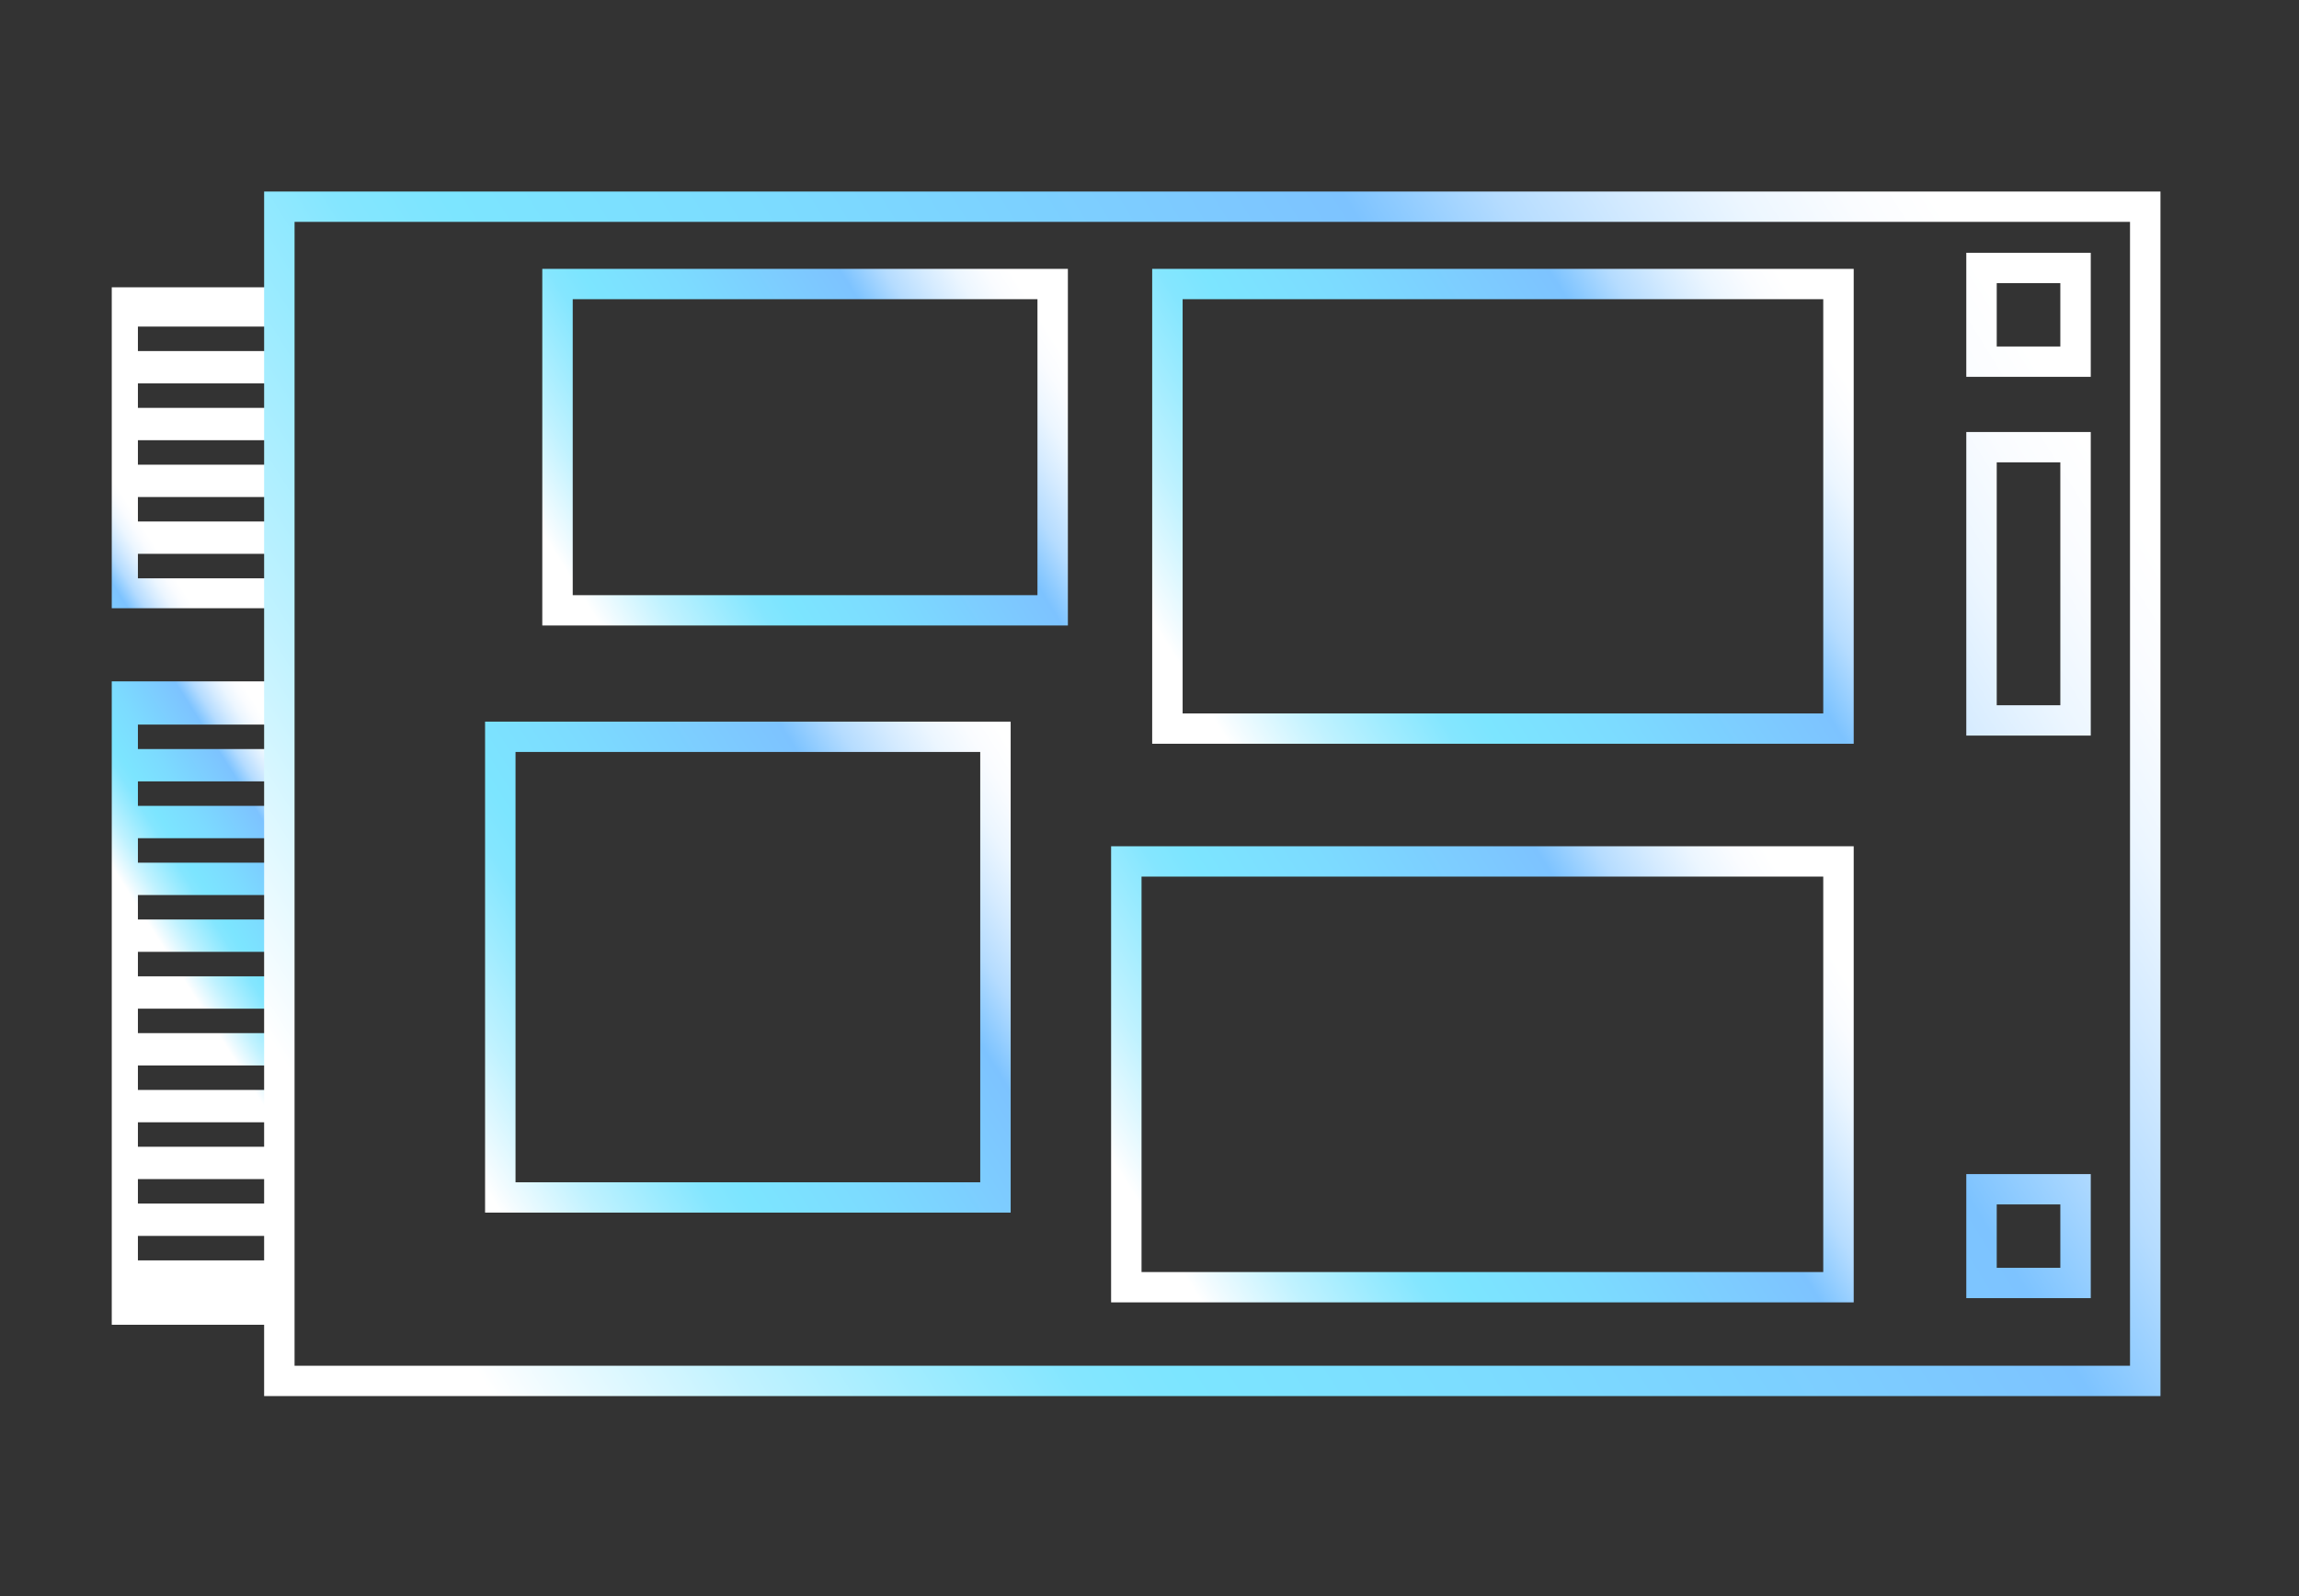 <?xml version="1.0" encoding="UTF-8"?>
<svg width="144px" height="100px" viewBox="0 0 144 100" version="1.1" xmlns="http://www.w3.org/2000/svg" xmlns:xlink="http://www.w3.org/1999/xlink">
    <rect x="0" y="0" width="144" height="100" fill="#333333" stroke="none"/>
    <title>Artboard</title>
    <defs>
        <linearGradient x1="45.897%" y1="66.909%" x2="54.473%" y2="31.576%" id="linearGradient-1">
            <stop stop-color="#FFFFFF" offset="0%"></stop>
            <stop stop-color="#F4FCFF" offset="2%"></stop>
            <stop stop-color="#C0F2FF" offset="12%"></stop>
            <stop stop-color="#9BEBFF" offset="21%"></stop>
            <stop stop-color="#84E6FF" offset="27%"></stop>
            <stop stop-color="#7CE5FF" offset="32%"></stop>
            <stop stop-color="#7CDBFF" offset="47%"></stop>
            <stop stop-color="#7DC3FF" offset="73%"></stop>
            <stop stop-color="#8CCAFF" offset="75%"></stop>
            <stop stop-color="#B5DCFF" offset="80%"></stop>
            <stop stop-color="#D5EBFF" offset="86%"></stop>
            <stop stop-color="#ECF6FF" offset="91%"></stop>
            <stop stop-color="#FAFCFF" offset="96%"></stop>
            <stop stop-color="#FFFFFF" offset="100%"></stop>
        </linearGradient>
        <linearGradient x1="-0.177%" y1="70.012%" x2="100.177%" y2="29.988%" id="linearGradient-2">
            <stop stop-color="#FFFFFF" offset="0%"></stop>
            <stop stop-color="#F4FCFF" offset="2%"></stop>
            <stop stop-color="#C0F2FF" offset="12%"></stop>
            <stop stop-color="#9BEBFF" offset="21%"></stop>
            <stop stop-color="#84E6FF" offset="27%"></stop>
            <stop stop-color="#7CE5FF" offset="32%"></stop>
            <stop stop-color="#7CDBFF" offset="47%"></stop>
            <stop stop-color="#7DC3FF" offset="73%"></stop>
            <stop stop-color="#8CCAFF" offset="75%"></stop>
            <stop stop-color="#B5DCFF" offset="80%"></stop>
            <stop stop-color="#D5EBFF" offset="86%"></stop>
            <stop stop-color="#ECF6FF" offset="91%"></stop>
            <stop stop-color="#FAFCFF" offset="96%"></stop>
            <stop stop-color="#FFFFFF" offset="100%"></stop>
        </linearGradient>
        <linearGradient x1="-1.128%" y1="71.727%" x2="101.085%" y2="28.273%" id="linearGradient-3">
            <stop stop-color="#FFFFFF" offset="0%"></stop>
            <stop stop-color="#F4FCFF" offset="2%"></stop>
            <stop stop-color="#C0F2FF" offset="12%"></stop>
            <stop stop-color="#9BEBFF" offset="21%"></stop>
            <stop stop-color="#84E6FF" offset="27%"></stop>
            <stop stop-color="#7CE5FF" offset="32%"></stop>
            <stop stop-color="#7CDBFF" offset="47%"></stop>
            <stop stop-color="#7DC3FF" offset="73%"></stop>
            <stop stop-color="#8CCAFF" offset="75%"></stop>
            <stop stop-color="#B5DCFF" offset="80%"></stop>
            <stop stop-color="#D5EBFF" offset="86%"></stop>
            <stop stop-color="#ECF6FF" offset="91%"></stop>
            <stop stop-color="#FAFCFF" offset="96%"></stop>
            <stop stop-color="#FFFFFF" offset="100%"></stop>
        </linearGradient>
        <linearGradient x1="-1.1%" y1="71.819%" x2="101.158%" y2="28.221%" id="linearGradient-4">
            <stop stop-color="#FFFFFF" offset="0%"></stop>
            <stop stop-color="#F4FCFF" offset="2%"></stop>
            <stop stop-color="#C0F2FF" offset="12%"></stop>
            <stop stop-color="#9BEBFF" offset="21%"></stop>
            <stop stop-color="#84E6FF" offset="27%"></stop>
            <stop stop-color="#7CE5FF" offset="32%"></stop>
            <stop stop-color="#7CDBFF" offset="47%"></stop>
            <stop stop-color="#7DC3FF" offset="73%"></stop>
            <stop stop-color="#8CCAFF" offset="75%"></stop>
            <stop stop-color="#B5DCFF" offset="80%"></stop>
            <stop stop-color="#D5EBFF" offset="86%"></stop>
            <stop stop-color="#ECF6FF" offset="91%"></stop>
            <stop stop-color="#FAFCFF" offset="96%"></stop>
            <stop stop-color="#FFFFFF" offset="100%"></stop>
        </linearGradient>
        <linearGradient x1="0.328%" y1="69.174%" x2="99.672%" y2="30.826%" id="linearGradient-5">
            <stop stop-color="#FFFFFF" offset="0%"></stop>
            <stop stop-color="#F4FCFF" offset="2%"></stop>
            <stop stop-color="#C0F2FF" offset="12%"></stop>
            <stop stop-color="#9BEBFF" offset="21%"></stop>
            <stop stop-color="#84E6FF" offset="27%"></stop>
            <stop stop-color="#7CE5FF" offset="32%"></stop>
            <stop stop-color="#7CDBFF" offset="47%"></stop>
            <stop stop-color="#7DC3FF" offset="73%"></stop>
            <stop stop-color="#8CCAFF" offset="75%"></stop>
            <stop stop-color="#B5DCFF" offset="80%"></stop>
            <stop stop-color="#D5EBFF" offset="86%"></stop>
            <stop stop-color="#ECF6FF" offset="91%"></stop>
            <stop stop-color="#FAFCFF" offset="96%"></stop>
            <stop stop-color="#FFFFFF" offset="100%"></stop>
        </linearGradient>
        <linearGradient x1="-6.948%" y1="83.408%" x2="106.948%" y2="16.592%" id="linearGradient-6">
            <stop stop-color="#FFFFFF" offset="0%"></stop>
            <stop stop-color="#F4FCFF" offset="2%"></stop>
            <stop stop-color="#C0F2FF" offset="12%"></stop>
            <stop stop-color="#9BEBFF" offset="21%"></stop>
            <stop stop-color="#84E6FF" offset="27%"></stop>
            <stop stop-color="#7CE5FF" offset="32%"></stop>
            <stop stop-color="#7CDBFF" offset="47%"></stop>
            <stop stop-color="#7DC3FF" offset="73%"></stop>
            <stop stop-color="#8CCAFF" offset="75%"></stop>
            <stop stop-color="#B5DCFF" offset="80%"></stop>
            <stop stop-color="#D5EBFF" offset="86%"></stop>
            <stop stop-color="#ECF6FF" offset="91%"></stop>
            <stop stop-color="#FAFCFF" offset="96%"></stop>
            <stop stop-color="#FFFFFF" offset="100%"></stop>
        </linearGradient>
    </defs>
    <g id="Artboard" stroke="none" stroke-width="1" fill="none" fill-rule="evenodd">
        <g id="icon_SSD" transform="translate(7, 11.176)" fill-rule="nonzero">
            <path d="M10,6.824 L0,6.824 L0,26.931 L10,26.931 L10,31.513 L0,31.513 L0,71.824 L10,71.824 M10,67.791 L1.638,67.791 L1.638,66.257 L10,66.257 L10,67.791 Z M10,64.231 L1.638,64.231 L1.638,62.697 L10,62.697 L10,64.231 Z M10,60.671 L1.638,60.671 L1.638,59.138 L10,59.138 L10,60.671 Z M10,57.112 L1.638,57.112 L1.638,55.578 L10,55.578 L10,57.112 Z M10,53.552 L1.638,53.552 L1.638,52.019 L10,52.019 L10,53.552 Z M10,49.993 L1.638,49.993 L1.638,48.459 L10,48.459 L10,49.993 Z M10,46.433 L1.638,46.433 L1.638,44.9 L10,44.9 L10,46.433 Z M10,42.874 L1.638,42.874 L1.638,41.34 L10,41.34 L10,42.874 Z M10,39.314 L1.638,39.314 L1.638,37.78 L10,37.78 L10,39.314 Z M10,35.754 L1.638,35.754 L1.638,34.221 L10,34.221 L10,35.754 Z M10,25.057 L1.638,25.057 L1.638,23.523 L10,23.523 L10,25.057 Z M10,21.497 L1.638,21.497 L1.638,19.964 L10,19.964 L10,21.497 Z M10,17.938 L1.638,17.938 L1.638,16.404 L10,16.404 L10,17.938 Z M10,14.378 L1.638,14.378 L1.638,12.845 L10,12.845 L10,14.378 L10,14.378 Z M10,10.819 L1.638,10.819 L1.638,9.285 L10,9.285 L10,10.819 Z" id="Shape" fill="url(#linearGradient-1)"></path>
            <g id="Group" transform="translate(9, 0.824)">
                <path d="M119.323,75.468 L0.544,75.468 L0.544,0 L119.323,0 L119.323,75.468 Z M2.45,73.568 L117.416,73.568 L117.416,1.9 L2.45,1.9 L2.45,73.568 Z M114.957,69.331 L107.161,69.331 L107.161,61.56 L114.957,61.56 L114.957,69.331 L114.957,69.331 Z M109.067,67.431 L113.051,67.431 L113.051,63.46 L109.067,63.46 L109.067,67.431 L109.067,67.431 Z M114.957,34.086 L107.161,34.086 L107.161,15.067 L114.957,15.067 L114.957,34.086 L114.957,34.086 Z M109.067,32.186 L113.051,32.186 L113.051,16.967 L109.067,16.967 L109.067,32.186 L109.067,32.186 Z M114.957,11.609 L107.161,11.609 L107.161,3.838 L114.957,3.838 L114.957,11.609 L114.957,11.609 Z M109.067,9.709 L113.051,9.709 L113.051,5.738 L109.067,5.738 L109.067,9.709 L109.067,9.709 Z" id="Shape" fill="url(#linearGradient-2)"></path>
                <path d="M100.108,34.599 L56.168,34.599 L56.168,4.845 L100.108,4.845 L100.108,34.599 L100.108,34.599 Z M58.075,32.699 L98.201,32.699 L98.201,6.745 L58.075,6.745 L58.075,32.699 Z" id="Shape" fill="url(#linearGradient-3)"></path>
                <path d="M50.888,27.189 L17.967,27.189 L17.967,4.845 L50.888,4.845 L50.888,27.189 Z M19.873,25.289 L48.982,25.289 L48.982,6.745 L19.873,6.745 L19.873,25.289 Z" id="Shape" fill="url(#linearGradient-4)"></path>
                <path d="M100.108,69.597 L53.595,69.597 L53.595,41.021 L100.108,41.021 L100.108,69.597 Z M55.501,67.697 L98.201,67.697 L98.201,42.921 L55.501,42.921 L55.501,67.697 Z" id="Shape" fill="url(#linearGradient-5)"></path>
                <path d="M47.304,63.973 L14.383,63.973 L14.383,33.212 L47.304,33.212 L47.304,63.973 Z M16.29,62.073 L45.398,62.073 L45.398,35.112 L16.29,35.112 L16.29,62.073 Z" id="Shape" fill="url(#linearGradient-6)"></path>
            </g>
        </g>
    </g>
</svg>